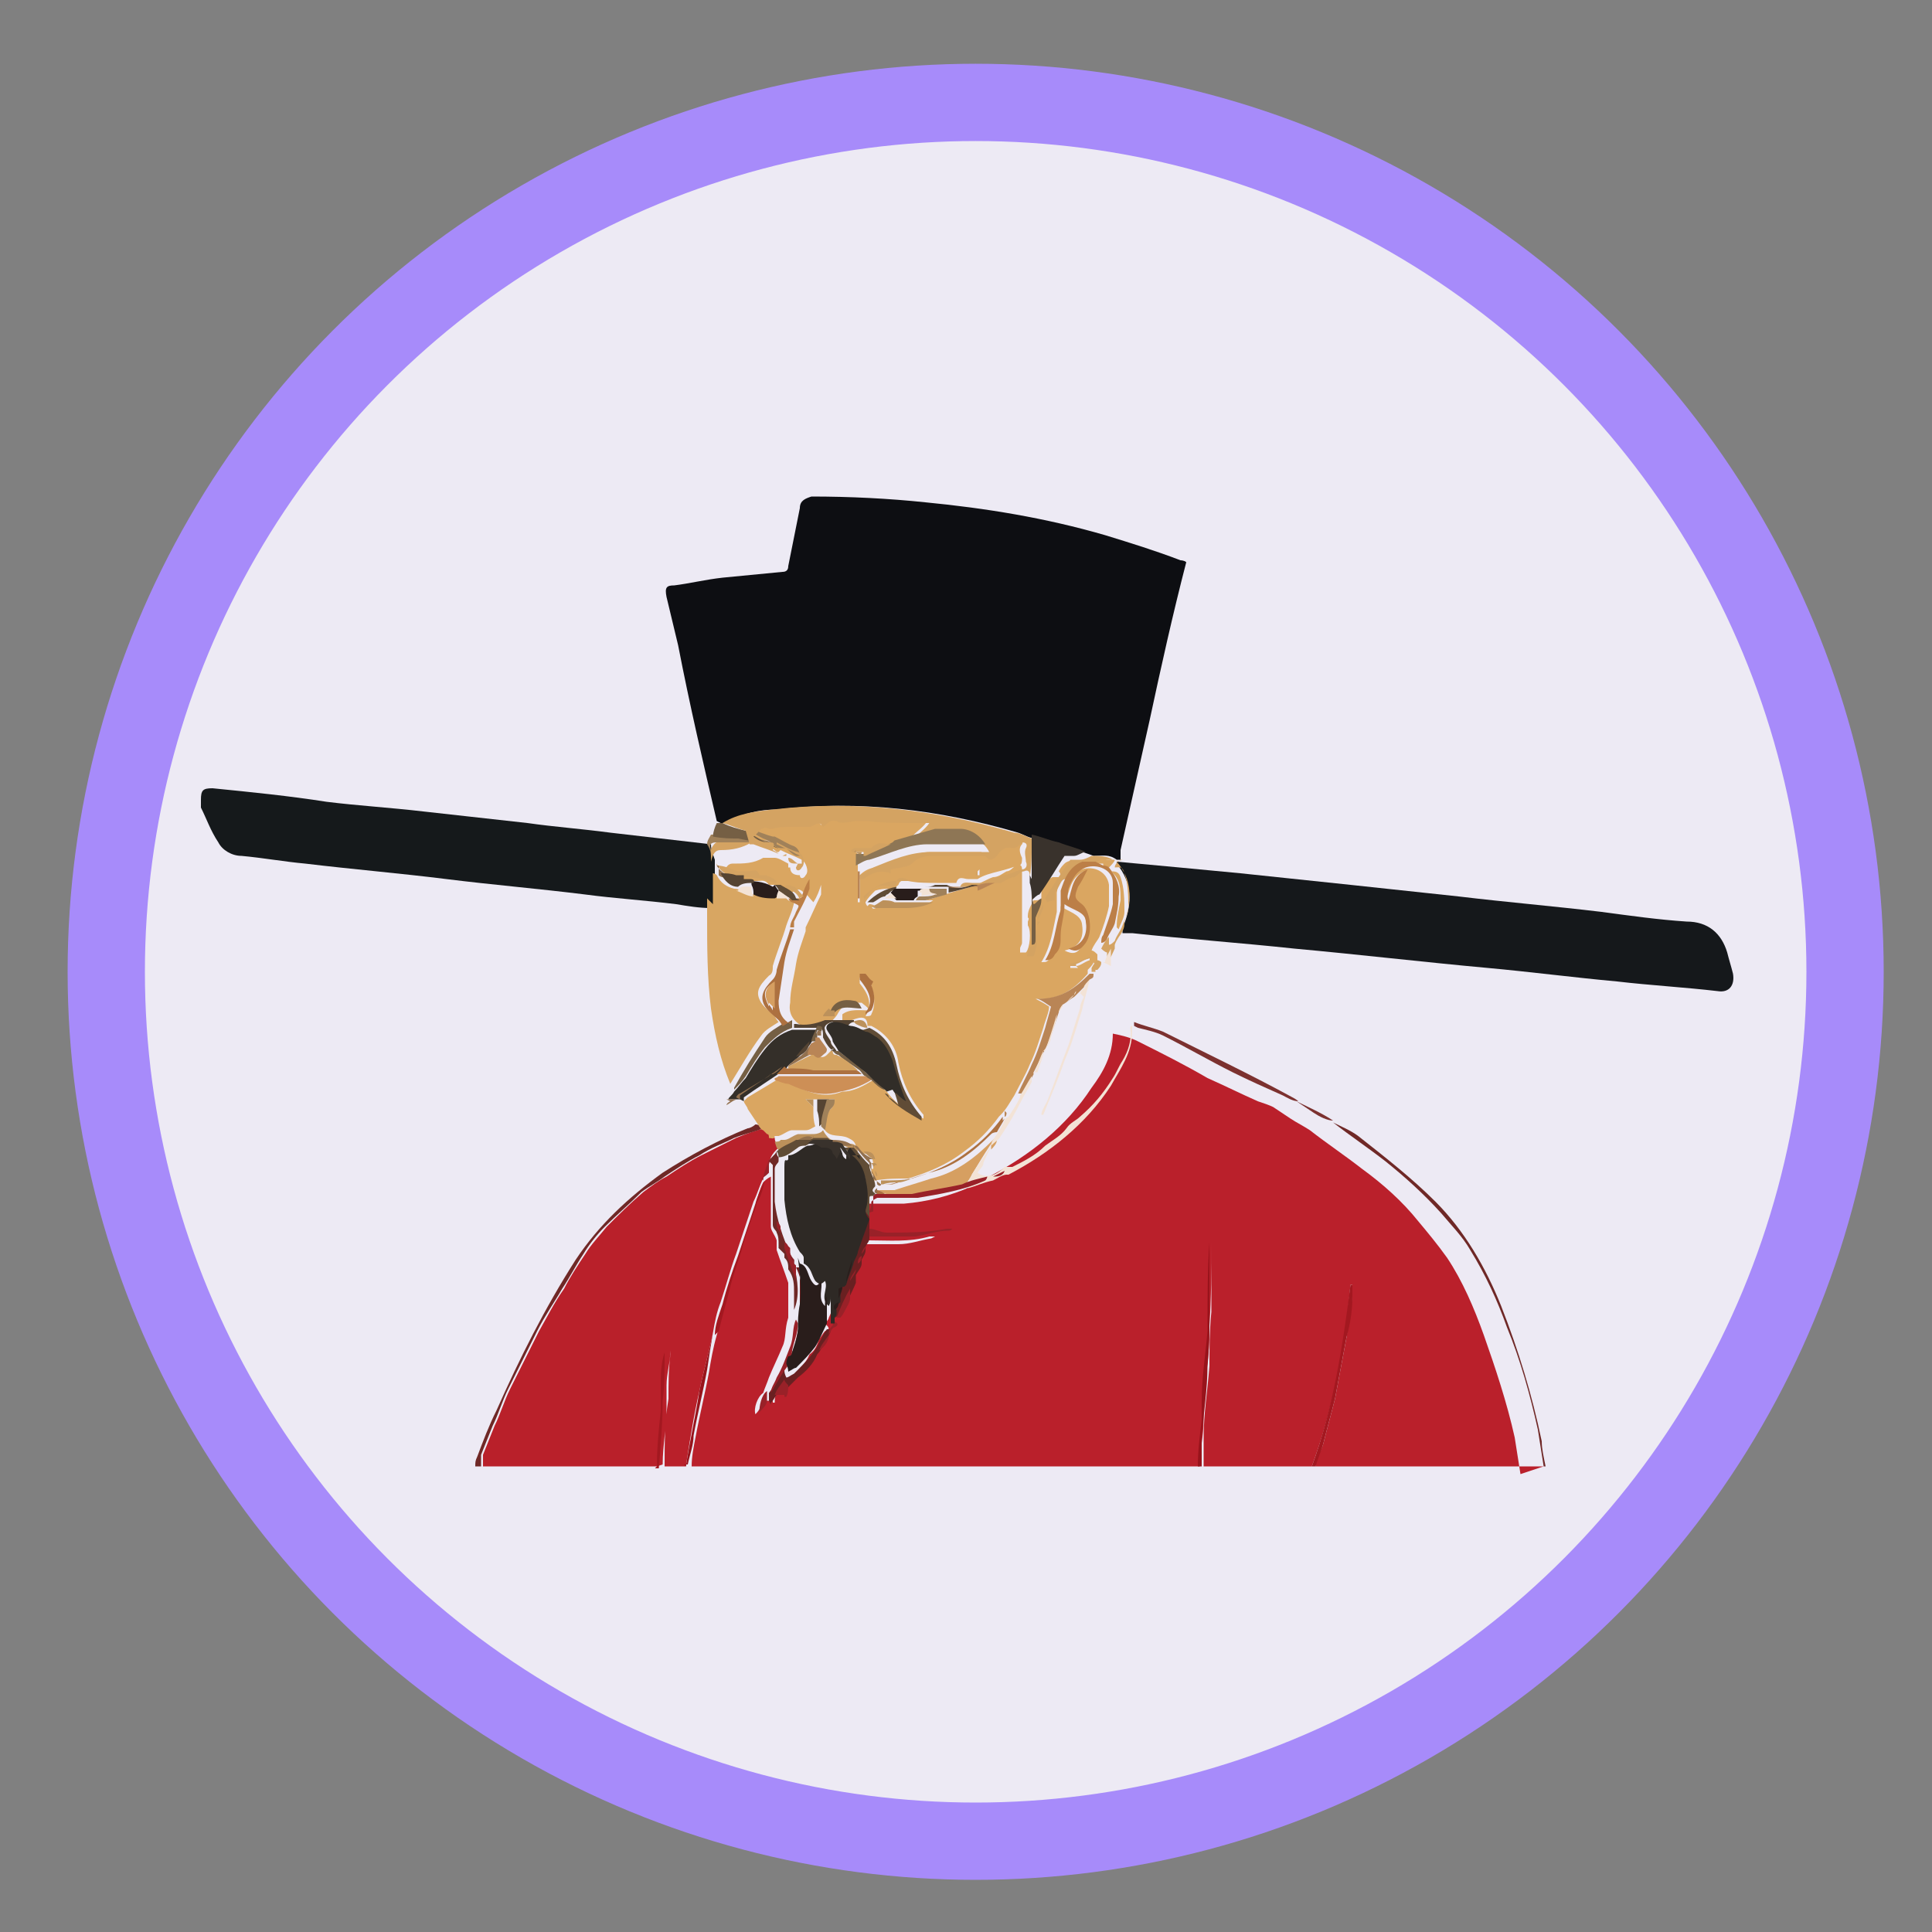 <?xml version="1.0" encoding="UTF-8"?>
<svg xmlns="http://www.w3.org/2000/svg" version="1.1" viewBox="0 0 100 100">
  <rect x="0" y="0" width="100" height="100" fill="#808080" stroke="none"/>
  <defs>
    <style>
      .cls-1 {
        fill: #312d28;
      }

      .cls-2 {
        fill: #bc7f47;
      }

      .cls-3 {
        fill: #39322c;
      }

      .cls-4 {
        fill: #d69f61;
      }

      .cls-5 {
        fill: #2e2925;
      }

      .cls-6 {
        fill: #604c36;
      }

      .cls-7 {
        fill: #15191b;
      }

      .cls-8, .cls-9 {
        fill: #fff;
      }

      .cls-10 {
        fill: #8e7655;
      }

      .cls-11 {
        fill: #342f29;
      }

      .cls-12 {
        fill: #edeaf4;
        stroke: #a78bfa;
        stroke-width: 4px;
      }

      .cls-13 {
        fill: #692021;
      }

      .cls-14 {
        fill: #543;
      }

      .cls-15 {
        fill: #cd8f56;
      }

      .cls-16 {
        fill: #6f2826;
      }

      .cls-17 {
        fill: #a31820;
      }

      .cls-9 {
        display: none;
      }

      .cls-18 {
        fill: #755f44;
      }

      .cls-19 {
        fill: #93714f;
      }

      .cls-20 {
        fill: #7c312f;
      }

      .cls-21 {
        fill: #bc915b;
      }

      .cls-22 {
        fill: #a0815a;
      }

      .cls-23 {
        fill: #f3e3d6;
      }

      .cls-24 {
        fill: #b9202a;
      }

      .cls-25 {
        fill: #992128;
      }

      .cls-26 {
        fill: #daa661;
      }

      .cls-27 {
        fill: #b98556;
      }

      .cls-28 {
        fill: #ad7140;
      }

      .cls-29 {
        fill: #d8a662;
      }

      .cls-30 {
        fill: #ba202b;
      }

      .cls-31 {
        fill: #291d1b;
      }

      .cls-32 {
        fill: #d4a362;
      }

      .cls-33 {
        fill: #98131b;
      }

      .cls-34 {
        fill: #0d0e12;
      }

      .cls-35 {
        fill: #15181b;
      }
    </style>
  </defs>
  <!-- Generator: Adobe Illustrator 28.7.9, SVG Export Plug-In . SVG Version: 1.2.0 Build 218)  -->
  <g>
    <g id="Layer_1">
      <circle class="cls-12" cx="50.5" cy="50.3" r="45"/>
      <g id="Layer_1-2" data-name="Layer_1">
        <g>
          <path class="cls-9" d="M24.6,75.9H5V25.3h90v50.6c-5,0-9.9,0-14.9,0,0-.4-.2-.9-.3-1.3-.5-2.4-1.2-4.7-2.1-7-.8-2-1.9-3.8-3.4-5.4-1.2-1.3-2.6-2.4-4-3.4-.4-.3-.9-.6-1.3-.9-.6-.3-1.3-.7-1.9-1h0c0,0-.2-.2-.3-.2-2.2-1.1-4.5-2.3-6.7-3.4-.5-.2-1-.4-1.5-.6-.1,0-.1,0-.1.1,0,.6,0,1.2-.4,1.7-.2.3-.3.6-.5.9-.4.8-1,1.4-1.7,2-.2.2-.6.4-.7.6-.3.4-.7.6-1.1.9-.5.4-1.1.8-1.7,1.1-.1,0-.2,0-.4,0-.5.5-1,.7-1.4.3,0-.2.2-.3.3-.5.2-.3.3-.6.4-.9,0,0,0,0,0,0,.2-.2.4-.3.5-.5.3-.5.6-1.1,1-1.7.2-.4.4-.7.6-1.1,0,0,0-.2,0-.3,0,0,0,0,0,0,0,0,.2,0,.2,0,.1-.4.4-.7.4-1.1h0c.1-.2.3-.5.4-.7.1-.4.2-.8.3-1.2,0,0,0,0,0,0,0-.1.2-.3.2-.4h0c.2-.2.4-.3.5-.5h0c0,0,.1-.1.2-.2h0c0,0,.2.1.2.2,0,.2,0,.4-.2.6-.2.6-.4,1.3-.6,1.9-.3,1-.7,1.9-1.1,2.9,0,.2-.2.5-.3.7,0,0,0,0,.1,0,.4-.9.8-1.8,1.1-2.8.3-.8.6-1.7.9-2.6.2-.5.3-1.1.4-1.6,0,0,.1-.1.2-.2,0,0,0-.1.1-.2,0-.1.1-.2.2-.3h0s0,0,.1,0c0,0,0,0,0,0h0c.2,0,.3.2.4.2,0-.3,0-.6,0-.9h0c0,0,0,0,0-.2.1-.2.3-.4.4-.7.2,0,.4,0,.5,0,2.8.3,5.6.5,8.4.8,3.3.3,6.7.7,10,1,2.2.2,4.5.5,6.7.7,1.7.2,3.5.4,5.2.5.7,0,1-.3.8-.9,0-.4-.2-.7-.3-1.1-.3-1-1-1.6-2.1-1.6-1.5,0-2.9-.3-4.4-.5-2.5-.3-4.9-.5-7.4-.8-1.9-.2-3.7-.4-5.6-.6-1.9-.2-3.8-.4-5.7-.6-2.1-.2-4.3-.4-6.4-.7,0-.2,0-.3,0-.5.5-2.2,1-4.5,1.5-6.7.6-2.7,1.3-5.4,1.9-8.2,0,0-.1,0-.3-.1-1.3-.4-2.6-.9-3.9-1.3-3-.8-6.2-1.3-9.3-1.7-2-.2-3.9-.4-5.9-.3q-.5,0-.6.6l-.6,3c0,.2,0,.3-.3.3-1.1,0-2.1.2-3.1.3-.8,0-1.6.2-2.5.4-.5,0-.5.2-.4.6.2.8.4,1.7.6,2.5.7,3,1.4,6,2,9.1,0,.2-.2.5-.3.7,0,.2-.1.3-.2.4-1.8-.2-3.5-.4-5.2-.5-1.4-.1-2.8-.3-4.3-.5-1.8-.2-3.6-.4-5.4-.6-1.6-.2-3.3-.4-5-.5-2-.2-4-.4-5.9-.7-.5,0-.6,0-.6.6,0,.1,0,.3,0,.4.3.6.6,1.2.9,1.8.3.4.7.7,1.2.7,1.1.1,2.2.2,3.3.4,2.4.3,4.8.5,7.3.8,2.4.3,4.8.5,7.2.8,1.6.2,3.2.3,4.7.5.6,0,1.2.1,1.8.2,0,0,0,0,0,0,0,.2,0,.4,0,.6,0,1.6,0,3.2.2,4.8.2,1.3.4,2.6,1,3.9,0,0,0,0,0,.1-.1.1-.2.3-.3.4,0,0-.1.1-.2.2,0,0,0,0,0,0,.2,0,.4-.2.7-.3h0s0,0,0,0c0,.2.2.3.2.4.2.3.4.6.6.9-.2,0-.3.2-.4.2-1.6.6-3,1.3-4.4,2.3-1.8,1.2-3.3,2.6-4.5,4.5-1.6,2.5-3,5.1-4.1,7.8-.3.8-.6,1.6-1,2.4,0,.2,0,.3-.2.5M53.7,58s0,0,0,0c0,0,0-.1,0-.2,0,0,0,0,0,0Z"/>
          <path class="cls-30" d="M79.9,75.9c-3.9,0-7.8,0-11.8,0,0-.4.3-.8.4-1.2.2-.8.4-1.5.6-2.3.2-1.1.4-2.1.6-3.2.1-.7.2-1.4.3-2.1,0-.2,0-.4,0-.6h-.1c-.3,3.2-.9,6.4-2,9.4-1.9,0-3.7,0-5.6,0,0-.5,0-1,0-1.5,0-1.2.2-2.4.3-3.7,0-.9,0-1.8.1-2.8,0-1.2,0-2.4,0-3.5,0,0,0-.1,0-.2,0,0,0,0,0,.1,0,1.4,0,2.9-.1,4.3v.3c0,1.2-.2,2.4-.3,3.6,0,.3,0,.7,0,1,0,.8-.2,1.6-.2,2.4-8.8,0-17.5,0-26.3,0,0-.5.1-1,.2-1.5.2-1.1.5-2.3.7-3.4.1-.6.2-1.2.4-1.9,0,0,0,0,0,0,.2-.8.4-1.5.6-2.3.2-.8.5-1.5.7-2.3.2-.7.5-1.4.7-2.1.1-.4.2-.8.4-1.2.1-.1.2-.2.4-.3h0v.2s0,0,0,0v.5c0,.1,0,.2,0,.3,0,.2,0,.3,0,.4s0,.3,0,.5c0,.1,0,.2,0,.4,0,.1,0,.2,0,.3,0,.2.2.4.3.7,0,0,0,.2,0,.2,0,0,0,.2,0,.3.2.6.4,1.1.6,1.7h0c0,.2,0,.2,0,.4,0,.5,0,.9,0,1.4h0c-.2.6-.1,1.1-.3,1.5-.2.5-.5,1.1-.7,1.6-.1.3-.2.5-.3.8h0c-.3.2-.5.8-.4,1.1.2-.2.3-.4.4-.6,0,0,0,0,0,0,0,0,0,0,0-.1,0,0,0,0,.1,0,.1,0,.2,0,.4,0,0,0,0,0,0,.1,0,0,0,0,.1,0,0-.2,0-.4.2-.7.2-.2.4-.4.6-.6.4-.3.8-.7,1-1.2.3-.2.4-.5.5-.8h0c.1-.1.2-.3.3-.4.3-.1.2-.2,0-.4,0,0,0,0,0,0,0,0,.2-.2.2-.3.1-.2.2-.5.3-.7,0-.2,0-.4.1-.6,0-.1,0-.2,0-.4,0-.2.2-.4.3-.6h0s0,0,0,0c0,0,0-.1,0-.2,0-.2.1-.3.2-.5,0,0,0,0,0,0,0-.2.2-.3.2-.5,0,0,0-.2,0-.2,0,0,0,0,0-.1h0c.1,0,.2,0,.3,0,.7,0,1.5,0,2.2,0,.6,0,1.1-.2,1.7-.3,0,0,0,0,.2-.1-.2,0-.3,0-.3,0-1,.3-2.1.2-3.1.2-.3,0-.6-.2-.8-.3,0,0,0-.2,0-.2,0-.2,0-.3,0-.5,0,0,0,0,0-.1,0-.2,0-.4.2-.6,0,0,.2-.2.3-.2.7,0,1.4,0,2.1,0,1.2-.1,2.4-.4,3.5-.9,0,0,0,0,.1-.2h0c.3,0,.5,0,.7-.3h0c0,0,0,0,.1,0,2.1-1.1,4-2.6,5.3-4.6.6-.8,1.1-1.7,1.1-2.8.5.1.9.2,1.3.4,1.2.6,2.4,1.2,3.6,1.9.9.4,1.7.8,2.6,1.2.3.1.6.2.8.3h0c.3.2.6.4.9.6.3.2.7.4,1,.6.9.7,1.8,1.3,2.7,2,1.1.8,2.1,1.7,2.9,2.7.5.6,1,1.2,1.5,1.9.8,1.2,1.4,2.6,1.9,4,.6,1.7,1.2,3.5,1.6,5.3.1.6.2,1.3.3,1.9M39.2,73.2s0,0,0,.1h0s0,0,0-.1h0Z"/>
          <path class="cls-24" d="M34,75.9c-3,0-6,0-9,0,0-.2,0-.4,0-.6.2-.5.4-1,.6-1.5.3-.6.5-1.3.8-1.9.5-1,1-2,1.5-3,.4-.7.8-1.5,1.3-2.2.3-.6.7-1.2,1.1-1.8.3-.5.7-.9,1.1-1.4.6-.6,1.2-1.2,1.9-1.8.4-.3.8-.6,1.2-.8.6-.4,1.2-.8,1.8-1.1.6-.3,1.2-.6,1.8-.9.5-.2,1-.4,1.5-.5h0s0,0,0,0c.1.1.3.3.4.4,0,0,0,0,.1.1h0c0,.2.1.3.2.4,0,0,0,0,0,.1-.2.2-.3.3-.4.5-.1.4-.2.7-.4,1.1-.2.4-.3.8-.5,1.2-.3.9-.6,1.8-.9,2.7-.3.8-.5,1.6-.8,2.5-.2.5-.3,1-.4,1.6-.2,1-.5,2-.7,3-.3,1.3-.5,2.6-.7,3.9-.4,0-.7,0-1.1,0,0-1.2,0-2.3.2-3.5,0-.8,0-1.5.1-2.3,0,0,0,0,0-.2,0,.6-.2,1.2-.2,1.8,0,.4,0,.8,0,1.2,0,1-.2,1.9-.2,2.9M34.6,68.8v-.5h0v1.5h0v-.9h0Z"/>
          <path class="cls-16" d="M39.5,58.4c-.5.2-1,.3-1.5.5-.6.3-1.2.5-1.8.9-.6.3-1.2.7-1.8,1.1-.4.3-.8.5-1.2.8-.6.6-1.3,1.2-1.9,1.8-.4.4-.8.9-1.1,1.4-.4.6-.7,1.2-1.1,1.8-.4.7-.9,1.4-1.3,2.2-.5,1-1,2-1.5,3-.3.6-.5,1.3-.8,1.9-.2.5-.4,1-.6,1.5,0,.2,0,.4,0,.6,0,0-.2,0-.3,0,0-.2,0-.3.1-.5.3-.8.6-1.6,1-2.4,1.2-2.7,2.5-5.3,4.1-7.8,1.2-1.8,2.7-3.2,4.5-4.5,1.4-.9,2.9-1.7,4.4-2.3.1,0,.3-.1.4-.2,0,0,.2,0,.2.1h0Z"/>
          <path class="cls-16" d="M79.9,75.9c-.1-.6-.2-1.3-.3-1.9-.4-1.8-.9-3.6-1.6-5.3-.5-1.4-1.1-2.7-1.9-4-.4-.7-1-1.3-1.5-1.9-.9-1-1.9-1.9-2.9-2.7-.9-.7-1.8-1.3-2.7-2h0c.4.2.9.4,1.3.7,1.4,1.1,2.8,2.2,4,3.4,1.5,1.5,2.6,3.4,3.4,5.4.9,2.3,1.6,4.6,2.1,7,0,.4.1.8.2,1.3,0,0,0,0-.2,0h0Z"/>
          <path class="cls-33" d="M62,75.9c0-.8.1-1.6.2-2.4,0-.3,0-.7,0-1,0-1.2.2-2.4.3-3.6v-.3c0-1.4,0-2.9.1-4.3,0,0,0,0,0-.1,0,0,0,.1,0,.2,0,1.2,0,2.4,0,3.5,0,.9,0,1.8-.1,2.8,0,1.2-.2,2.4-.3,3.7,0,.5,0,1,0,1.5,0,0-.1,0-.2,0h0Z"/>
          <path class="cls-17" d="M67.9,75.9c1.1-3,1.6-6.2,2-9.4h.1c0,.2,0,.4,0,.6,0,.7-.1,1.4-.3,2.1-.2,1.1-.4,2.1-.6,3.2-.2.8-.4,1.5-.6,2.3-.1.4-.3.8-.4,1.2,0,0,0,0-.2,0h0s0,0,0,0Z"/>
          <path class="cls-33" d="M35.5,75.9c.2-1.3.5-2.6.7-3.9.2-1,.5-2,.7-3h0c-.1.6-.2,1.2-.3,1.9-.2,1.1-.5,2.3-.7,3.4,0,.5-.2,1-.3,1.5,0,0,0,0-.2,0h0Z"/>
          <path class="cls-17" d="M34,75.9c0-1,.1-1.9.2-2.9,0-.4,0-.8,0-1.2,0-.6,0-1.2.2-1.8,0,0,0,.1,0,.2,0,.8,0,1.5-.1,2.3,0,1.1-.1,2.3-.2,3.5,0,0-.1,0-.2,0h0Z"/>
          <path class="cls-34" d="M37.1,42.5c-.7-3-1.4-6-2-9.1-.2-.8-.4-1.7-.6-2.5-.1-.5,0-.6.4-.6.8-.1,1.6-.3,2.5-.4,1-.1,2.1-.2,3.1-.3.2,0,.3-.1.3-.3l.6-3c0-.4.3-.5.6-.6,2,0,4,.1,5.9.3,3.1.3,6.2.8,9.3,1.7,1.3.4,2.6.8,3.9,1.3,0,0,.2,0,.3.1-.7,2.7-1.3,5.4-1.9,8.2-.5,2.2-1,4.5-1.5,6.7,0,.1,0,.3,0,.5,0,0,0,0,0,0,0,0,0,0-.1,0,0,0,0,0-.1,0-.4-.3-.7-.2-1.2-.2-.5-.2-1-.3-1.5-.5-.5-.1-.9-.3-1.4-.4h-.1c-.3,0-.6-.2-.9-.3-4.1-1.2-8.2-1.7-12.5-1.2-.9,0-1.8.2-2.6.7h-.3,0Z"/>
          <path class="cls-26" d="M39.5,58.5c0,0-.1,0-.2-.2-.2-.3-.4-.6-.6-.9,0-.1-.2-.3-.2-.4,0,0,.1-.1.2-.2.5-.3,1-.6,1.5-.9.2,0,.5,0,.7.2.9.4,1.7.8,2.7.4h0c.6,0,1.1-.3,1.6-.6.3.2.5.4.7.6,0,0,0,0,0,0,.5.7,1.1,1,1.9,1.4,0,0,0-.1,0-.2-.7-.8-1.1-1.7-1.3-2.7-.1-.8-.6-1.5-1.4-1.9,0,0-.1,0-.2,0h0c0-.5-.3-.5-.8-.3,0,0,0,0,0,0,0,0-.1,0-.2,0s0,0,0,0c0,0-.2,0-.3,0s0,0,0,0c0-.1,0-.2,0-.3.4-.3.9-.2,1.4-.2-.1-.2-.3-.3-.4-.4-.5,0-.9,0-1.2.5-.1.2-.2.3-.4.5-.5.3-.9.4-1.5.2h0s0,0,0,0c0,0,0,0,0,0,0,0,0,0,0,0-.5-.3-.7-.7-.6-1.2,0-.7.2-1.3.3-2,.1-.6.3-1.1.5-1.7,0,0,0-.2,0-.2.3-.6.5-1.1.8-1.7,0-.1,0-.3,0-.5h0c-.1.3-.2.6-.4.9-.2-.2-.3-.4-.5-.5-.1-.1-.3-.3-.6,0,0,0,0,0-.1,0,0,0,0,0-.2,0,0,0,0,0,0,0,0-.2-.5-.4-.6-.4-.1,0-.3,0-.3,0-.2-.3-.4-.2-.6-.2-.1,0-.3,0-.5,0-.4,0-.8-.2-1.2-.3,0,0,0,0,0,0,0-.4.2-.6.4-.6.6,0,1.1,0,1.6-.3,0,0,.1,0,.2,0,0,0,.1,0,.2,0s0,0,0,0c0,0,.1,0,.2,0,.2,0,.5.2.7.3,0,0,0,.1,0,.2h.1c0-.1,0-.1,0,0,0,.3.2.4.5.4h0c0,.2.2.2.3,0,.2-.2,0-.7-.2-.8-.4-.2-.7-.3-1.1-.5,0,0,0,0-.1.1,0,0,0,0-.1,0,0,0-.2-.2-.3-.2,0-.4,0-.4-.3-.4-.2,0-.5,0-.7-.2h0c.3-.2.4-.6.8-.5,0,0,.1,0,.2,0,.3,0,.6-.2.8-.1.4.1.7,0,1.1,0s.5-.3.7,0c.2-.1.3-.4.7-.3.3.1.7,0,1.1,0,0,0,.2,0,.3,0,0,0,.1,0,.2,0,.8,0,1.5,0,2.3.1h.9c-.2.3-.5.5-.7.7-.2.2-.4.4-.7.4s-.1,0-.2.2h-.1c-.4,0-.8-.1-1,.2,0,0-.2,0-.2,0-.2,0-.5,0-.7,0-.2,0-.1.1,0,.2h0c0,.4,0,.5,0,.8,0,0,0,.2,0,.3v1.4h.1c0-.5,0-1,0-1.4.4-.4.9-.5,1.4-.3,0-.1,0-.2,0-.2.4,0,.8,0,1.1-.3.4-.3.7-.4,1.2-.4s.8,0,1.2,0h1.4s0,0,0,0c.2.3.4.2.6,0,.2-.2.4-.5.8-.4.1,0,.3-.1.5-.2h0c.2,0,.3,0,.2.2-.2.2-.1.5,0,.7,0,.2,0,.4-.2.4-.3.1-.6.2-1,.3-.4.1-.8.2-1.1.4-.2,0-.3,0-.5,0-.2,0-.5-.2-.6.2,0,0-.2,0-.2,0-.3,0-.6,0-.8,0-.5,0-1,0-1.5-.1-.2,0-.4-.1-.5.2,0,0-.2.2-.3.2-.3,0-.6,0-.9.1-.2.2-.4.4-.5.6,0,0,0,.1.1.2,0,0,.2,0,.2,0,.1.3.3,0,.4,0,.1,0,.2,0,.3,0,.2,0,.3,0,.5,0,.2,0,.5,0,.7,0,0,0,0,0,0,0,0,0,0,0,0,0,.5,0,.9,0,1.3-.3-.1,0-.2,0-.4,0,0,0-.2,0-.2,0,.4,0,.8-.2,1.2-.3.6-.2,1.1-.3,1.6-.5.3-.1.6-.3.9-.4.3,0,.5-.2.7-.3.2,0,.3-.2.5-.3.2-.1.3,0,.3.2,0,.2,0,.4,0,.6,0,.3,0,.6,0,.9,0,0,0,0,0,0v2.3c0,.1-.1.2-.1.3,0,0,0,.2,0,.2,0,0,.2,0,.3,0,.2-.2.3-1.1.1-1.4,0,0,0-.1,0-.2,0,0,.1-.2,0-.2,0,0,0,0,0-.1,0-.3.2-.6.3-.8h0c.2,0,.3,0,.4-.1,0-.2,0-.3,0-.4,0-.2.2-.4.3-.5,0,0,.2-.2.3-.2.1,0,.3,0,.4,0,0-.1,0-.2-.1-.3.1-.2.2-.3.3-.4.2-.2.6-.2.7,0-.7.3-1,.8-1.1,1.5,0,.3,0,.7,0,1-.2.9-.3,1.8-.8,2.6.3,0,.3,0,.5-.3.2-.3.3-.6.3-1,0-.5.2-1.1.2-1.6.4.3,1,.4,1.1.9.1.6,0,1.2-.9,1.4.4.2.7.2.9-.3.4-.6.3-1.5-.2-2-.4-.4-.4-.5-.2-.9.1-.3.3-.6.5-.9-.8.4-.7,1.1-1,1.6,0,0,0,0,0,0-.2-.2-.1-.4,0-.6.1-.5.4-.9.9-1.1.6-.2,1.3.1,1.4.8,0,.4,0,.7,0,1.1-.1.5-.3,1.1-.5,1.6-.1.2-.3.4-.4.7.1,0,.2.1.3.2,0,.2,0,.4,0,.5h0c0,0-.2,0-.2-.1,0,.1-.2.3-.3.4v.2c-.7.8-1.5,1.4-2.7,1.3.2.1.4.2.7.4,0,.3-.2.7-.3,1.1-.2.6-.4,1.3-.7,1.9-.2.5-.5,1-.8,1.6-.2.3-.4.7-.7,1,0,0,0,0-.1.1-.5.7-1.1,1.3-1.8,1.8-.9.7-1.9,1.1-2.9,1.4-.6,0-1.1,0-1.7.1,0,0,0,0-.1,0,0-.1,0-.3-.1-.4,0,0,0-.1,0-.2,0,0,0,0,.1,0,0,0,0,0,0-.2h0c0-.5-.3-.6-.6-.6,0,0-.2-.2-.3-.3,0-.3-.2-.4-.4-.5-.4-.2-.9,0-1.2-.4,0-.4,0-.8.3-1.1.2-.2.1-.3.2-.5h-.4c-.2,0-.4,0-.7,0h-.4s0,0,0,0c.1.1.3.3.4.4h0c0,.1,0,.2,0,.2,0,.3,0,.5.1.8h0c-.2.1-.3.2-.5.2-.2,0-.4,0-.7,0-.2,0-.4.2-.7.3,0,0-.2,0-.2,0,0,.2-.2.1-.3.1h0c0-.1,0-.2-.1-.2-.1-.1-.3-.3-.4-.4,0,0,0,0,0,0h0M45.1,51c-.1-.1-.2-.3-.3-.4,0,0-.2,0-.3,0,0,0,0,.2,0,.3.4.5.7,1,.3,1.7h0c.1,0,.3,0,.3-.1.2-.4.2-.9,0-1.4M55.7,50c.2,0,.4-.2.7-.3,0,0,0,0,0-.1-.3.1-.7.2-1,.4,0,0,0,0,0,.1,0,0,.2,0,.4,0M50.6,45.1c0,0,0,.2,0,.2h.1c0,0,0-.2,0-.3M44.3,46.7h0Z"/>
          <path class="cls-35" d="M57.8,44.6s0,0,0,0c2.2.2,4.3.4,6.4.6,1.9.2,3.8.4,5.7.6,1.9.2,3.7.4,5.6.6,2.5.3,4.9.5,7.4.8,1.5.2,2.9.4,4.4.5,1.1,0,1.8.6,2.1,1.6.1.4.2.7.3,1.1.1.6-.2,1-.8.9-1.7-.2-3.5-.3-5.2-.5-2.2-.2-4.5-.5-6.7-.7-3.3-.3-6.7-.7-10-1-2.8-.3-5.6-.5-8.4-.8-.2,0-.3,0-.5,0,0-.2,0-.4.1-.5.4-1.1.4-2.1-.4-3.1h0Z"/>
          <path class="cls-7" d="M36.8,47c-.6,0-1.2-.1-1.8-.2-1.6-.2-3.2-.3-4.7-.5-2.4-.3-4.8-.5-7.2-.8-2.4-.3-4.8-.5-7.3-.8-1.1-.1-2.2-.3-3.3-.4-.5,0-1-.3-1.2-.7-.4-.6-.6-1.2-.9-1.8,0,0,0-.2,0-.4,0-.5.1-.6.6-.6,2,.2,4,.4,5.9.7,1.6.2,3.3.3,5,.5,1.8.2,3.6.4,5.4.6,1.4.2,2.8.3,4.3.5,1.7.2,3.5.4,5.2.6,0,.3.1.5.2.8h0c0,0,0,.1,0,.2,0,.2,0,.4,0,.5v.6c0,.3,0,.6,0,.9,0,0,0,.2,0,.2h0c0,0,0,0,0,0Z"/>
          <path class="cls-29" d="M36.9,46.8c0-.3,0-.6,0-.9,0-.2,0-.4,0-.7,0,0,.1,0,.2.1h0c.2.4.5.6.9.7.3,0,.6.2.9.3.4,0,.7,0,1.1.1.2,0,.4,0,.6,0,0,0,.1.1.2.2.4.1.3.1.2.5-.1.3-.2.5-.3.8-.2.7-.5,1.4-.7,2.1,0,.2,0,.4-.2.5-.6.6-.7.9-.4,1.4.2.3.5.5.7.7,0,0,.1.2.2.3-.3.2-.7.4-.9.7-.6.8-1.1,1.7-1.6,2.5-.5-1.2-.8-2.5-1-3.9-.2-1.6-.2-3.2-.2-4.8,0-.2,0-.4,0-.6v-.3h0Z"/>
          <path class="cls-11" d="M38.3,56.9h0c0,0-.2,0-.3,0s-.2,0-.3,0c0-.1.2-.2.3-.4.2-.2.4-.5.6-.7.3-.5.6-1,1-1.5s.8-.8,1.4-1c.5,0,.9,0,1.3,0-.1.3-.2.5-.4.8h0c-.3.3-.5.6-.8.8-.1.1-.3.2-.4.4,0,0,0,0,0,0,0,0,0,0,0,0-.7.5-1.5,1-2.2,1.5,0,0,0,0,0,.2h0Z"/>
          <path class="cls-4" d="M51.3,59.2h0c-.4.6-.7,1.1-1,1.6,0,.1-.2.3-.3.5-.9.2-1.7.3-2.6.5h0c-.5,0-1,0-1.5,0-.2,0-.3-.2-.5-.2,0,0,0,0,0,0,0,0,0,0,0,0h.3c.2,0,.4,0,.6,0,.6-.2,1.3-.4,1.9-.6,1.3-.3,2.3-1.1,3.2-2s.2,0,.2,0c0,.2-.2.4-.3.5h0Z"/>
          <path class="cls-23" d="M50.1,61.3c0-.2.1-.3.2-.5.3-.5.7-1,1-1.5-.1.3-.3.6-.4.9,0,.2-.2.3-.3.5.4.3.9.2,1.4-.3.1,0,.2,0,.4,0,.6-.3,1.2-.6,1.7-1.1.4-.3.8-.5,1.1-.9.2-.3.5-.4.7-.6.7-.6,1.2-1.2,1.7-2,.2-.3.3-.6.5-.9.3-.5.5-1.1.4-1.7,0,0,0-.1.1-.1,0,.1,0,.2,0,.3,0,1.1-.6,1.9-1.1,2.8-1.3,2-3.2,3.5-5.3,4.6,0,0,0,0-.1,0h0c-.2,0-.5.2-.7.3h0c-.5.1-.9.3-1.3.4h0Z"/>
          <path class="cls-27" d="M52.7,56.6c.2-.5.5-1,.7-1.5.3-.6.5-1.3.7-1.9.1-.4.2-.7.3-1.1-.2-.1-.4-.3-.7-.4,1.2,0,1.9-.5,2.7-1.3,0,0,.1,0,.2,0h0c0,.2,0,.2-.2.3-.1.2-.2.3-.3.4,0,0,0,0,0,0,0,0-.2.2-.3.3h0c0,0-.1.1-.2.2h0c-.2.1-.4.3-.6.4h0c0,.1-.2.3-.2.4,0,0,0,0,0,0-.2.6-.4,1.3-.7,1.9h0c-.2.4-.4.8-.6,1.2,0,0,0,0,0,.1-.2.4-.4.7-.6,1,0,0,0,0,0,0h0Z"/>
          <path class="cls-22" d="M36.8,44.5c0-.3,0-.5-.2-.8,0-.2.1-.3.2-.5.5,0,.9,0,1.3,0,.5,0,1,.2,1.5.3.2,0,.4.2.6.2,0,0,0,0,0,0-.2,0-.4-.2-.7-.3-.4-.2-.7-.4-1-.6,0,0,.1,0,.2,0,.4.2.9.4,1.3.5,0,0,0,0,.1,0,.4.2.7.4,1,.5.2.1.3.3.3.5,0,0-.1,0-.2,0h0c-.2-.1-.3-.2-.5-.4h-.1c0,0-.1,0-.2,0-.2,0-.4-.2-.7-.3,0,0-.2,0-.2,0,0,0,0,0-.1,0,0,0-.1,0-.2,0s0,0-.2,0c0,0-.1,0-.2,0-.6,0-1.2,0-1.7,0s-.3.3-.3.4,0,.4,0,.5M40.5,44h0s0,0,0,0Z"/>
          <path class="cls-20" d="M58.7,53.1c0,0,0-.1,0-.2.5.2,1,.3,1.5.5,2.2,1.1,4.5,2.2,6.7,3.4,0,0,.2.1.3.2-.3,0-.6-.2-.8-.3-.9-.4-1.8-.8-2.6-1.2-1.2-.6-2.4-1.3-3.6-1.9-.4-.2-.9-.3-1.3-.4h0Z"/>
          <path class="cls-32" d="M57.8,44.6c.8.9.8,2,.4,3.1,0,.2,0,.3-.1.5-.1.2-.3.4-.4.7,0,0,0,.1,0,.2h0c-.1.2-.2.5-.4.7h0s0,0,0,0c0,0,0,0,0,0,0-.2,0-.3,0-.5,0,0-.1,0-.3-.2.1-.2.2-.4.4-.6,0,.2,0,.3,0,.4.1,0,.2-.1.3-.2.1-.3.3-.5.4-.8.1-.3.3-.6.3-.9,0-.6,0-1.2-.2-1.8-.1-.4-.3-.3-.5-.3,0,0,0,0,0,0,0-.2.2-.3.3-.4,0,0,0,0,.1,0h0Z"/>
          <path class="cls-23" d="M56.1,51.1c0-.1.2-.3.3-.4-.1.5-.3,1.1-.4,1.6-.3.9-.5,1.7-.9,2.6-.3.9-.7,1.8-1.1,2.8,0,0,0,0-.1,0,0-.2.2-.5.3-.7.4-1,.7-1.9,1.1-2.9.2-.6.4-1.3.6-1.9,0-.2.1-.4.2-.6,0,0,0,0-.2-.2,0,0,.1-.2.3-.3h0s0,0,0,0h0Z"/>
          <path class="cls-18" d="M38.6,43c.3.2.7.4,1,.6.2,0,.4.2.7.3,0,0,0,0,0,0-.2,0-.4-.2-.6-.2-.5-.1-1-.2-1.5-.3-.4,0-.8,0-1.3-.1,0-.2.1-.5.2-.7h.3c.4.2.8.3,1.2.4h0Z"/>
          <path class="cls-18" d="M41,53.2c-.6.2-1,.6-1.4,1-.4.5-.7,1-1,1.5-.2.3-.4.5-.6.7,0,0,0,0,0-.1.5-.9,1-1.7,1.6-2.6.2-.3.6-.5.9-.7.2,0,.3-.1.5-.2,0,0,0,0,0,0v.3h0Z"/>
          <path class="cls-23" d="M52.8,56.7c.2-.3.4-.7.6-1,0,0,0,.2,0,.3-.2.4-.4.7-.6,1.1-.3.6-.6,1.1-1,1.7-.1.2-.3.3-.5.5,0-.2.1-.3.3-.6.2-.3.3-.5.4-.7,0,0,0-.1.2-.2.2-.3.4-.6.6-1h0Z"/>
          <path class="cls-19" d="M38.3,56.9c0,0,0-.1,0-.2.7-.5,1.5-1,2.2-1.5,0,0,0,0,0,0,0,0,0,0,0,0-.2.2-.3.3-.5.4,0,0-.2,0-.2.1-.5.3-1,.6-1.5.9,0,0-.1,0-.2.2,0,0,0,0,0,0h0Z"/>
          <path class="cls-20" d="M69,58h0c-.3,0-.7-.2-1-.4-.3-.2-.6-.4-.9-.6.6.3,1.3.6,1.9,1Z"/>
          <path class="cls-23" d="M54.1,54.4c.2-.6.4-1.2.6-1.9,0,.4-.2.8-.3,1.2,0,.2-.2.5-.4.7h0Z"/>
          <path class="cls-23" d="M53.5,55.6c.2-.4.3-.8.5-1.2,0,.4-.2.7-.3,1.1,0,0,0,0-.2,0Z"/>
          <path class="cls-32" d="M56.7,50.3c0,0,0,0-.2,0,0,0,0-.2,0-.2.1-.2.2-.3.3-.4,0,0,.1,0,.2.1,0,.1,0,.2-.2.4,0,0,0,0-.1,0h0Z"/>
          <path class="cls-23" d="M57.2,49.8c0-.2.2-.5.3-.7,0,.3,0,.6,0,.9,0,0-.2-.1-.4-.2Z"/>
          <path class="cls-19" d="M37.6,56.9c.1,0,.2,0,.3,0s.2,0,.3,0c-.2,0-.4.2-.6.3,0,0,0,0,0,0,0,0,0-.1.2-.2h0Z"/>
          <path class="cls-23" d="M55.1,52c.2-.2.3-.3.5-.5-.2.1-.3.3-.5.5Z"/>
          <path class="cls-23" d="M54.8,52.4c0-.1.1-.3.2-.4,0,.1-.1.3-.2.4Z"/>
          <path class="cls-19" d="M36.9,46.8c0,0,0,.1,0,.2h0c0,0,0-.2,0-.2h0Z"/>
          <path class="cls-23" d="M53.7,58s0,0,0,0c0,0,0,.1,0,.2h0c0-.1,0-.1,0-.1h0Z"/>
          <path class="cls-23" d="M55.6,51.5c0,0,0-.1.1-.2,0,0,0,.1-.1.2Z"/>
          <path class="cls-23" d="M56.7,50.4s0,0,0,0c0,0,0,.1,0,.2h0Z"/>
          <path class="cls-23" d="M57.6,49.1s0,0,0-.1c0,0,0,0,0,.1Z"/>
          <path class="cls-23" d="M57.1,49.8s0,0,0,0c0,0,0,0,0,0Z"/>
          <path class="cls-16" d="M39.8,60.1c.1-.2.3-.3.4-.5,0,.1,0,.2.1.3h0v.2c0,.1-.2.2-.2.4,0,.6,0,1.1,0,1.7.1.9.4,1.8.8,2.7,0,0,.1.2.2.3,0,0,0,.2,0,.3.2.8.3,1.6,0,2.3,0-.3,0-.6,0-.9,0-.4,0-.8-.3-1.2h0c0,0,0,0,0-.1h0c0-.3-.1-.4-.2-.5v-.2c0,0,0,0-.1-.1,0,0-.1-.1-.2-.2,0,0,0-.1,0-.2,0-.2,0-.4-.1-.6,0-.1-.2-.2-.2-.4,0,0,0-.2,0-.4,0-.2,0-.3,0-.5,0-.1,0-.3,0-.4s0-.2,0-.3v-.5c0,0,0,0,0,0v-.2h0c0-.3,0-.5,0-.8h0Z"/>
          <path class="cls-13" d="M39.8,72.5s0,0,0,0c0-.1,0-.3,0-.4h0s0,0,0,0c.3-.4.5-.8.8-1.2,0,.1,0,.2.1.4.1,0,.2-.1.4-.2,0,0,0,0,0,0,.3-.3.7-.7,1-1.1.3-.4.4-.8.7-1.2h.2c0,.2-.1.3-.2.5h0c-.2.3-.3.6-.5.8-.2.5-.6.9-1,1.2-.2.2-.4.4-.6.6,0,0-.1-.1-.2-.2-.2.3-.3.5-.5.8,0,0,0,0-.1.1,0,0,0,0,0,.1h0Z"/>
          <path class="cls-17" d="M37,69.1h0c0-.5.2-1,.4-1.6.2-.8.5-1.7.8-2.5.3-.9.6-1.8.9-2.7.1-.4.3-.8.5-1.2h0c-.1.4-.2.8-.4,1.1-.2.7-.5,1.4-.7,2.1-.2.8-.5,1.5-.7,2.3-.2.8-.4,1.5-.6,2.3h0s0,0,0,0Z"/>
          <path class="cls-13" d="M43.2,68.2s0,0,0,0c0,0-.1,0-.2,0v-.2c0,0,0-.1.1-.2,0,0,0-.1,0-.2,0-.2.1-.3.2-.4h0c0-.2.2-.4.2-.6h0c0,0,0-.1,0-.2,0,0,0,0,.1-.1.1-.4.2-.8.4-1.2,0-.2.1-.3.2-.4.2-.5.4-1.1.6-1.7,0-.2,0-.3,0-.5v-.6c0-.2,0-.3.2-.1v.9c0,.2,0,.4,0,.5,0,0,0,.1,0,.2,0,.2,0,.3,0,.4h0s0,0,0,.1c0,0,0,.1,0,.2,0,.2-.2.3-.2.5,0,0,0,0,0,.1,0,.2-.1.3-.2.5,0,0,0,0,0,.2,0,0,0,0,0,0h0c0,.2-.2.4-.3.6,0,.1,0,.2,0,.4-.2.5-.5,1-.7,1.6h0s0,0,0,0Z"/>
          <path class="cls-25" d="M45,64c0-.1,0-.2,0-.4.3,0,.6.2.9.2,1,0,2.1,0,3.1-.2,0,0,.2,0,.3,0,0,0-.1.1-.2.1-.6,0-1.1.2-1.7.3-.7,0-1.5,0-2.2,0,0,0-.2,0-.3,0h0,0Z"/>
          <path class="cls-25" d="M45.2,62.7c0-.3,0-.5,0-.8,0,0,0,0,.1-.1h0c.2,0,.3,0,.4,0,.5,0,1,0,1.5,0h0c.9-.2,1.7-.3,2.6-.5.4-.2.9-.3,1.3-.4,0,0,0,.1-.1.2-1.1.5-2.3.7-3.5.9-.7,0-1.4,0-2.1,0,0,0-.2.1-.3.2,0,.2,0,.4-.2.6h0Z"/>
          <path class="cls-13" d="M41.2,65.6c.2.4.3.8.3,1.2,0,.3,0,.6,0,1s0,.9-.1,1.3c0,.4-.2.8-.3,1.2,0,0-.1,0-.2,0,0-.2.1-.3.2-.5.1-.5.2-.9.3-1.4,0,0,0-.2,0-.3,0,0,0,0,0,0,0-.5,0-1,0-1.4,0,0,0-.2,0-.3,0-.3,0-.6,0-.8h0Z"/>
          <path class="cls-25" d="M41.2,68.3c0,0,.1.2.1.2,0,.5-.2.9-.3,1.4,0,.2-.1.3-.2.5,0,.2,0,.3-.1.4-.3.4-.5.8-.8,1.3,0,0,0,0,0,0,0-.3.2-.5.3-.8.3-.5.5-1.1.7-1.6.2-.5.1-1,.3-1.4h0Z"/>
          <path class="cls-25" d="M41.2,65.5c0,.3,0,.5,0,.8h0c-.2-.6-.4-1.1-.6-1.7,0,0,0-.2,0-.3,0,0,.1,0,.2.2,0,0,0,0,.1.1v.2c0,.2.1.3.2.4h0c0,.2,0,.2,0,.2h0s0,0,0,0h0Z"/>
          <path class="cls-25" d="M40.1,72.2c.1-.3.3-.5.5-.8,0,.1.1.2.2.3,0,.2,0,.4-.1.6,0,0,0,0-.1,0,0,0,0-.1,0-.1-.1,0-.2,0-.4,0M40.6,71.9h0Z"/>
          <path class="cls-25" d="M39.7,72.1v.4c0,.2-.2.4-.4.6,0-.3.1-.9.4-1.1h0Z"/>
          <path class="cls-25" d="M39.5,61.1h0c0-.4.2-.7.3-1.1,0,.2,0,.5,0,.7-.1.1-.2.2-.4.3h0Z"/>
          <path class="cls-25" d="M43.3,68.2c.2-.5.4-1,.7-1.5,0,.2,0,.4,0,.5,0,.2-.2.5-.3.7,0,0-.1.2-.2.3h0Z"/>
          <path class="cls-25" d="M41.2,66.7v1.4-1.4Z"/>
          <path class="cls-25" d="M43,68.4s0,0,.2,0c.2.1.2.2,0,.3-.1,0-.2.2-.3.4,0-.2,0-.3.2-.5h0c0-.1,0-.1,0-.1Z"/>
          <path class="cls-25" d="M40.2,63.2c0,0,.2.2.2.3,0,.2,0,.4.1.6,0-.2-.2-.4-.3-.6,0,0,0-.2,0-.3Z"/>
          <path class="cls-25" d="M42.4,69.9c.1-.3.3-.5.5-.8,0,.3-.2.6-.5.8Z"/>
          <path class="cls-25" d="M44,66.3c0-.2.2-.4.3-.6,0,.2-.2.4-.3.6Z"/>
          <path class="cls-25" d="M51.4,60.9c.2-.1.4-.2.6-.3-.1.3-.4.3-.6.3Z"/>
          <path class="cls-25" d="M44.6,64.9c0-.1.1-.3.2-.4,0,.1-.1.3-.2.4Z"/>
          <path class="cls-25" d="M40,62.4c0,.1,0,.3,0,.4,0-.1,0-.3,0-.4Z"/>
          <path class="cls-25" d="M44.4,65.4c0-.1,0-.3.2-.4,0,.1,0,.3-.2.4Z"/>
          <path class="cls-25" d="M45.1,63.4c0-.2,0-.3,0-.5,0,.2,0,.3,0,.5Z"/>
          <path class="cls-25" d="M39.9,61.6c0,0,0,.2,0,.3,0,0,0-.2,0-.3Z"/>
          <path class="cls-25" d="M39.2,73.2s0,0,0,.1h0s0,0,0-.1Z"/>
          <path class="cls-25" d="M39.9,72.5s0,0,0-.1c0,0,0,0,0,.1Z"/>
          <path class="cls-25" d="M44.9,64.1s0,0,0,0c0,0,0,0,0,0Z"/>
          <path class="cls-25" d="M52.1,60.6s0,0,0,0c0,0,0,0,0,0Z"/>
          <path class="cls-25" d="M44.3,65.7s0,0,0,0c0,0,0,0,0,0Z"/>
          <path class="cls-25" d="M39.9,60.8h0s0,0,0,0Z"/>
          <path class="cls-25" d="M39.9,61s0,0,0,0c0,0,0,0,0,0Z"/>
          <path class="cls-21" d="M40.1,59.1c0,0,.3,0,.3-.1,0,0,0,0,.2,0,.2,0,.4-.2.7-.3.2,0,.4,0,.7,0,.2,0,.3,0,.5-.1,0,0,0,0,0,0,0,0,0,0,.1-.1,0,0,.1.2.2.3.3.4.8.2,1.2.4.3,0,.4.2.4.5,0,0,0,0-.1,0,0,0,0,0,0,0-.4-.4-.8-.5-1.4-.5h-.7c-.3-.2-.6,0-.8.1-.3.1-.7.3-1,.4,0,0-.1-.2-.2-.3h0Z"/>
          <path class="cls-6" d="M42.2,58.9h.4c0,0,.1,0,.2,0,.1,0,.2.2.3.2-.3,0-.7,0-1,0-.1,0-.2.1-.4.2-.1,0-.3,0-.4.1-.3.2-.6.5-1,.5,0,0,0-.2-.1-.3h0c.3-.3.7-.4,1-.6.2,0,.4,0,.6,0,0,0,.2,0,.3-.1h0Z"/>
          <path class="cls-17" d="M34.6,68.8v.9h0v-1.5h0v.5h0Z"/>
          <path class="cls-21" d="M40,58.9s0,0,.1,0c0,0,0,0-.1,0Z"/>
          <path class="cls-16" d="M39.5,58.5s0,0,0,0c0,0,0,0,0,0Z"/>
          <path class="cls-32" d="M38.6,43c-.4-.1-.8-.3-1.2-.4.8-.5,1.7-.6,2.6-.7,4.2-.5,8.4,0,12.5,1.2.3,0,.6.2.9.3,0,0,0,.2,0,.3h0c0,.6,0,1.1-.1,1.7v.3c0,.4,0,.7,0,1.1,0,0,0,0,0,0,0-.3,0-.6,0-.9,0-.2,0-.4,0-.6,0-.2-.1-.3-.3-.2-.2,0-.3.2-.5.3-.2,0-.5.2-.7.3-.1,0-.2,0-.3,0-.3,0-.6.2-1,.2-.3,0-.5,0-.8,0,.1-.3.4-.2.6-.2.2,0,.3,0,.5,0,.4-.2.8-.3,1.1-.4.3,0,.6-.2,1-.3.2,0,.3-.2.2-.4,0-.2-.1-.5,0-.7.1-.2,0-.3-.2-.3h0c-.2.2-.3.3-.5.3-.4-.1-.6.1-.8.4-.2.2-.4.3-.6,0,0,0,0,0,0,0h-1.4c-.4,0-.8,0-1.2,0s-.8,0-1.2.4c-.2.2-.7.2-1.1.3,0,0,0,0,0,.2-.6-.2-1,0-1.4.3,0,0-.1,0-.2,0,0,0,0-.1,0-.2.3-.1.5-.3.7-.4,1-.4,1.9-.8,3-.8.6,0,1.2,0,1.8,0,.4,0,.8,0,1.2,0-.3-.6-.8-.7-1.3-.8-.4,0-.9,0-1.3,0-.7.1-1.4.4-2.1.6,0,0,.1-.2.2-.2.3,0,.5-.2.7-.4.2-.2.5-.4.7-.7h-.6c0,0-.2,0-.3,0-.8,0-1.5,0-2.3-.1,0,0-.1,0-.2,0,0,0-.2,0-.3,0-.4,0-.8.2-1.1,0-.4-.1-.5.2-.7.3-.2-.4-.5,0-.7,0-.4,0-.7,0-1.1,0-.2,0-.5,0-.8.1,0,0-.1,0-.2,0-.4-.2-.5.2-.8.4h0c.2.2.5.3.7.3.4,0,.4,0,.3.4,0,0,.2.1.3.2-.4-.2-.8-.3-1.3-.5,0,0-.1,0-.2,0h0Z"/>
          <path class="cls-3" d="M53.4,45.5v-.3c0-.2,0-.3,0-.4,0-.2,0-.5,0-.7h0c0-.2,0-.3,0-.5h0c0-.2,0-.3,0-.4.5.1.9.3,1.4.4.5.2,1,.3,1.4.5-.2,0-.4.2-.6.2-.1,0-.3,0-.5,0-.4.6-.8,1.3-1.3,2,0,0,0,0,0,0,0,0,0,0,0,0-.1,0-.3.2-.4.3,0-.3,0-.6-.1-.9,0-.1,0-.3,0-.4h0s0,0,0,0Z"/>
          <path class="cls-32" d="M54.1,46.5c.4-.7.9-1.4,1.3-2,.2,0,.4,0,.5,0,.2,0,.4-.1.6-.2.4,0,.8,0,1.1.2,0,0-.2,0-.3,0-.2,0-.5,0-.6.3h-.2c-.1-.2-.6-.3-.7,0,0,.1-.2.3-.3.4,0,0,0,.1.1.3-.1,0-.3,0-.4,0-.1,0-.2,0-.3.2-.1.2-.2.4-.3.5,0,0,0,.2,0,.4,0,0-.2,0-.4.1,0,0,0,0,0,0,0,0,0,0,0,0,0,0,0,0,0,0h0Z"/>
          <path class="cls-26" d="M56.7,44.8c0-.2.3-.4.6-.3,0,0,.2,0,.3,0s0,0,.1,0c0,.1-.2.3-.3.4-.1,0-.2,0-.3-.1,0,0,0,0,0-.1,0,0,0,0,0,0h-.3Z"/>
          <path class="cls-18" d="M53.5,43.3v.2c0,0,0-.1,0-.2,0,0,0,0,0,0h0Z"/>
          <path class="cls-2" d="M57.1,44.8c0,0,.2,0,.3.1,0,0,0,0,0,0,.4.5.6,1,.5,1.5,0,.5-.1.9-.2,1.4-.1.3-.3.5-.4.8,0,0-.1.2-.3.2,0-.1,0-.3.1-.4.2-.6.4-1.1.5-1.6,0-.4,0-.7,0-1.1,0-.7-.8-1-1.4-.8-.5.2-.7.6-.9,1.1,0,.2-.1.4,0,.6,0,0,0,0,0,0,.2-.6.2-1.3,1-1.6-.2.4-.3.6-.5.9-.2.5-.2.6.2.9s.6,1.4.2,2c-.3.4-.5.5-.9.3.8-.2,1-.8.9-1.4,0-.5-.7-.6-1.1-.9,0,.6-.2,1.1-.2,1.6s0,.7-.3,1c-.1.2-.2.3-.5.3.5-.8.5-1.7.8-2.6,0-.3,0-.7,0-1,.2-.6.4-1.2,1.1-1.5h.6c0,0,0,0,.1,0h0Z"/>
          <path class="cls-10" d="M46.3,43.5c.7-.2,1.4-.4,2.1-.6.4,0,.9,0,1.3,0,.5,0,1,.3,1.3.8-.4,0-.8,0-1.2,0-.6,0-1.2,0-1.8,0-1,0-2,.5-3,.8-.2,0-.5.2-.7.3,0-.2,0-.4,0-.6.1,0,.2,0,.4,0,0,0,0,0,.1,0,0,0,0,0,.1,0,.5-.2.9-.4,1.3-.6h0q0,0,0,0Z"/>
          <path class="cls-15" d="M40.1,55.8s.1,0,.2-.1c.4,0,.7,0,1.1,0s.7,0,1,0h2.4c0,0,.2.1.3.2-.5.3-1,.5-1.6.6h0c-1,.3-1.8,0-2.7-.4-.2,0-.4-.1-.7-.2h0Z"/>
          <path class="cls-6" d="M45,53.2c.8.4,1.2,1,1.4,1.9.2,1,.6,1.9,1.3,2.7,0,0,0,0,0,.2-.7-.4-1.4-.8-1.9-1.4,0,0,0,0,0,0,0,0,.2,0,.2.2.2.1.3.2.5.4-.2-.8-.5-1.4-.7-2.1-.1-.5-.3-.9-.8-1.2-.2-.1-.4-.2-.6-.3-.3-.1-.5-.2-.8-.3,0,0,.2-.1.3-.2.2,0,.4.1.6.2h0c0,0,.1,0,.2,0h0Z"/>
          <path class="cls-28" d="M40.9,52.9c-.1,0-.3.2-.4.2,0,0-.1-.2-.2-.3-.2-.2-.5-.4-.7-.7-.3-.5-.1-.9.4-1.4.1-.1.2-.3.2-.5.2-.7.5-1.4.7-2.1,0,0,.1,0,.2,0-.2.6-.4,1.1-.5,1.7-.1.7-.2,1.3-.3,2,0,.5.1.9.6,1.2M39.8,52c0,0,.1.1.2.3v-1.4c-.5.3-.5.6-.2,1.2Z"/>
          <path class="cls-28" d="M52,57.9c-.1.2-.3.5-.4.7,0,0-.2,0-.3.1-.9.9-1.9,1.7-3.2,2-.6.2-1.3.4-1.9.6-.2,0-.4,0-.6,0,0,0,0,0,0,0,.3,0,.6,0,.8-.1.3,0,.5-.2.8-.2,1-.3,2-.7,2.9-1.4.7-.5,1.3-1.1,1.8-1.8,0,0,0,0,0,.2h0Z"/>
          <path class="cls-32" d="M44.8,46.8c0,0-.1-.2-.1-.2.2-.2.3-.4.5-.6.3-.2.6-.2.9-.1,0,0,.3,0,.3-.2,0-.3.3-.3.5-.2.5.2,1,.2,1.5.1.3,0,.5,0,.8,0,0,0-.1,0-.2,0h-1.5c-.1,0-.2,0-.4,0s0,0-.2,0c-.2,0-.4,0-.7,0-.6.1-1.1.4-1.5.8h0Z"/>
          <path class="cls-32" d="M36.8,44.5c0-.2,0-.4,0-.5s.2-.4.3-.4c.6,0,1.2,0,1.7,0,0,0,0,0,.1,0-.5.3-1,.4-1.6.4-.3,0-.4.2-.5.6,0,0,0,0,0,0,0,0,0,0,0-.1,0,0,0,0,0,0h0Z"/>
          <path class="cls-14" d="M44.2,52.9c0,0-.2,0-.3.2-.3,0-.5,0-.8-.2-.2,0-.5.2-.4.4,0,.2.2.4.3.6,0,.2.2.3.3.5,0,0-.2,0-.2,0h0c.1-.3,0,0-.1-.1-.2-.2-.3-.4-.4-.6h0c0-.3,0-.5-.2-.5-.4,0-.9,0-1.3,0,0,0,0-.2,0-.2h.1c.5.1,1,0,1.5-.2.2,0,.4,0,.6,0,0,0,0,0,.1,0,.1,0,.2,0,.3,0s0,0,.1,0c0,0,.1,0,.2,0,0,0,0,0,.1,0s0,0,.1,0h0q0,0,0,0Z"/>
          <path class="cls-32" d="M37.1,44.8c.4,0,.8.2,1.1.3.1,0,.3,0,.5,0,.2,0,.5-.2.6.2,0,0,.2,0,.3,0s.6.2.6.4c0,0,0,0-.1,0-.5-.2-1.1-.3-1.7-.3-.1,0-.2,0-.3,0-.4-.1-.8-.2-1-.7h0Z"/>
          <path class="cls-21" d="M46.9,47c-.2,0-.4,0-.7,0-.2,0-.4,0-.5,0h-.3c-.1,0-.2,0-.3-.1.2,0,.4-.2.6-.3.2,0,.4,0,.6.1.3,0,.6,0,.9,0,.2,0,.4,0,.5,0,0,0,.2,0,.2,0,.1,0,.2,0,.4,0-.4.2-.9.3-1.4.3h-.1Z"/>
          <path class="cls-18" d="M53.9,46.6s0,0,0,0h0c0,.3-.2.6-.3.9h0c0,.2,0,.3,0,.3,0,0,0,.1,0,.2,0,.2,0,.4,0,.6s0,.3-.2.3v-2.3c0-.4,0-.7,0-1.1,0,.1,0,.3,0,.4,0,.3,0,.6.1.9.1,0,.2-.2.4-.3h0Z"/>
          <path class="cls-18" d="M43.1,54.4c0,0,.1,0,.3,0,.5.4,1,.7,1.4,1.1.3.3.7.6,1,.9h0c-.2,0-.5-.3-.7-.5,0,0-.2-.1-.3-.2-.1,0-.2-.2-.3-.3-.4-.3-.8-.5-1.1-.8,0,0-.1,0-.2-.1h0c0,0,0,0,0,0Z"/>
          <path class="cls-14" d="M42.5,58.2s0,0-.1.1h0c0-.3,0-.5-.1-.8,0,0,0,0,0,0h0c0-.3,0-.5,0-.6.2,0,.4,0,.6,0,0,.5-.2.9-.3,1.3h0Z"/>
          <path class="cls-14" d="M48.6,45.8h.4c.4.2.8.2,1.3,0,.1,0,.3,0,.4,0-.5.1-1.1.3-1.6.4,0,0,0-.2,0-.3h-1c0,0-.2,0-.2,0,.2,0,.3,0,.5-.1.1,0,.2,0,.3,0h0Z"/>
          <path class="cls-28" d="M45.1,51c.2.5.2.9,0,1.3,0,0-.2.1-.3.2,0,0,0-.1,0-.1.5-.6.1-1.2-.3-1.7,0,0,0-.2,0-.3,0,0,.2,0,.3,0,.1.1.2.3.4.4h0Z"/>
          <path class="cls-2" d="M41.1,48h-.2c0-.3.2-.5.3-.8.2-.4.2-.3-.2-.5,0,0-.1,0-.2-.2h.1c.1,0,.2,0,.4,0,0,0,.2,0,.2-.1.1-.3.2-.6.4-.9h0c0,.2,0,.3,0,.5-.2.6-.5,1.1-.8,1.7,0,0,0,.1,0,.2h0s0,0,0,0Z"/>
          <path class="cls-22" d="M48,46h1c0,.1,0,.2,0,.3-.4.1-.7.2-1.1.3-.2,0-.4,0-.5,0,0,0,.1-.2.2-.2.3,0,.6,0,.8-.1-.1-.1-.4,0-.4-.3h0Z"/>
          <path class="cls-19" d="M45.6,61.3h0c0,.1-.1.1-.2,0,0-.4-.4-.7-.4-1.1,0,0-.1-.1-.2-.2-.2-.2-.4-.5-.6-.7h.1c.1,0,.2.2.3.3.2.2.4.3.6.4,0,0,0,0,0,0,0,0-.1,0-.2,0,0,0,0,.1.1.2,0,0,0,0,0,.2,0,.2,0,.3.1.4,0,0,0,0,0,0,0,0,0,.2,0,.2h0Z"/>
          <path class="cls-18" d="M43,52.3c.2-.5.7-.6,1.2-.5.2,0,.3.2.4.4-.5,0-1-.2-1.4.2,0,0-.1,0-.2,0h0Z"/>
          <path class="cls-32" d="M41.3,44.7c0,0,.2,0,.2,0,0-.3,0-.4-.3-.5-.3-.2-.6-.3-1-.5,0,0,0-.1,0-.1.4.2.7.4,1.1.5.3.1.4.6.2.8-.1.2-.3.2-.3,0h0Z"/>
          <path class="cls-32" d="M44.7,44.1s0,0-.1,0c-.2,0-.3,0-.4,0-.2,0-.2-.1,0-.2.2,0,.5,0,.7,0,0,0,.2,0,.2,0,.3-.4.7-.2,1-.2-.4.2-.9.4-1.3.6,0,0,0,0-.1,0h0Z"/>
          <path class="cls-27" d="M50.6,45.9c-.2,0-.3,0-.4,0-.4,0-.8.1-1.2,0,0,0,0,0,.2,0h.2c.3,0,.6,0,.8,0,.3,0,.6-.2,1-.2,0,0,.2,0,.3,0-.3.1-.6.3-.9.4h0Z"/>
          <path class="cls-32" d="M53.3,49c.2,0,.3-.1.3-.3s0-.4,0-.6c.2.3,0,1.2-.1,1.4,0,0-.2,0-.3,0s0-.1,0-.2,0-.2.1-.3Z"/>
          <path class="cls-6" d="M45.8,46.4c-.2,0-.4.2-.6.3,0,0,0,0-.1,0,0,0-.2,0-.2,0,.4-.4.9-.7,1.5-.8,0,0,0,.2-.2.2-.1,0-.2.2-.3.2h0Z"/>
          <path class="cls-22" d="M42.5,58.2c0-.4.2-.9.3-1.3.1,0,.2,0,.4,0,0,.2,0,.3-.2.5-.2.2-.2.7-.3,1.1,0,0-.1-.1-.2-.2h0Z"/>
          <path class="cls-21" d="M45.6,61.3c0,0,0-.1,0-.2.6,0,1.1,0,1.7-.1-.2,0-.5.2-.8.2-.3,0-.5,0-.8.1h0Z"/>
          <path class="cls-6" d="M41.4,46.6c0,0-.2,0-.4,0-.2-.2-.5-.3-.7-.5,0-.1-.1-.2-.2-.3,0,0,0,0,.1,0h0c0,0,0,0,.1,0,0,0,0,0,.1,0,.3.2.7.3.8.7h0Z"/>
          <path class="cls-19" d="M37.1,44.8c.2.4.6.5,1,.7-.3,0-.5,0-.7-.1h0c0,0-.1,0-.2-.1,0,.2,0,.4,0,.6,0-.2,0-.4,0-.6,0-.2,0-.3,0-.5,0,0,0,0,0,0h0c0,0,0,0,0,0h0Z"/>
          <path class="cls-27" d="M44.3,45.1s0,0,.2,0c0,.5,0,1,0,1.4h-.1v-1.4h0Z"/>
          <path class="cls-32" d="M41.4,46.6c-.1-.4-.4-.5-.8-.7.2-.2.4,0,.5,0s.3.3.5.5c0,0-.1,0-.2.1h0Z"/>
          <path class="cls-21" d="M44.2,52.9c0,0,0,0-.1,0,.5-.2.7-.1.8.3-.2,0-.4-.1-.6-.2h0Z"/>
          <path class="cls-32" d="M55.7,50c-.1,0-.2,0-.3,0,0,0,0,0,0-.1.3-.1.7-.2,1-.4,0,0,0,0,0,.1-.2,0-.4.2-.7.3h0Z"/>
          <path class="cls-21" d="M43,52.3c0,0,.1,0,.2,0,0,0,0,.2,0,.3-.2,0-.4,0-.6,0,0-.1.2-.3.3-.4h0Z"/>
          <path class="cls-28" d="M52.8,56.7c-.2.3-.4.7-.6,1,0,0,0,0,0,0,.2-.3.4-.7.6-1,0,0,0,0,0,0Z"/>
          <path class="cls-21" d="M45.3,60c-.2,0-.4-.2-.6-.4.3,0,.5,0,.6.4Z"/>
          <path class="cls-21" d="M42.1,56.8v.5c-.1-.1-.3-.3-.4-.4,0,0,0,0,0,0h.4Z"/>
          <path class="cls-32" d="M53.7,47.6c0-.3.1-.5.3-.8,0,.3-.1.5-.3.8Z"/>
          <path class="cls-32" d="M40.8,44.4c.2,0,.3.2.5.3-.3,0-.5,0-.5-.3Z"/>
          <path class="cls-21" d="M44.2,44.1c.1,0,.2,0,.4,0,0,.2-.2.1-.3,0,0,0,0,0,0-.1h0Z"/>
          <path class="cls-32" d="M45.7,46.9c.2,0,.3,0,.5,0-.1,0-.3,0-.5,0Z"/>
          <path class="cls-32" d="M45,46.8s0,0,0,0c0,0,.2,0,.3.1-.1,0-.3.2-.4,0h0Z"/>
          <path class="cls-21" d="M45.2,60.4c0,0,0-.1-.1-.2h.2c0,0,0,0,.1.1,0,0,0,0-.1,0h0Z"/>
          <path class="cls-21" d="M45.4,60.9c0,0,0-.2-.1-.3,0,0,0,.2.1.3Z"/>
          <path class="cls-32" d="M50.6,45.1c0,0,0,.2,0,.2h-.1c0,0,0-.2.1-.2h0Z"/>
          <path class="cls-27" d="M52.1,57.6s0,0,0,0c0,0,0,.2-.1.2,0,0,0,0,0-.2,0,0,0,0,0-.1h0Z"/>
          <path class="cls-21" d="M43.6,52.7h-.2.2Z"/>
          <path class="cls-32" d="M40.5,44.3c0,0,0,0,.2,0,0,0,0,0,0,.1,0,0,0,0,0-.2h0Z"/>
          <path class="cls-32" d="M53.7,47.9s0,0,0-.2c.2,0,.1,0,0,.2Z"/>
          <path class="cls-32" d="M39.3,43.8c0,0,0,0,.2,0,0,0-.1,0-.2,0Z"/>
          <path class="cls-21" d="M43.9,52.7h-.2.2Z"/>
          <path class="cls-21" d="M45,53.2c0,0-.1,0-.2,0,0,0,.1,0,.2,0Z"/>
          <path class="cls-32" d="M39.6,43.9c0,0,.1,0,.2,0,0,0-.1,0-.2,0Z"/>
          <path class="cls-6" d="M45.8,56.5h0c0,0,0,0,0,0h0s0,0,0,0h0Z"/>
          <path class="cls-32" d="M46.9,47h0s0,0,0,0c0,0,0,0,0,0h0Z"/>
          <path class="cls-32" d="M40.5,45.8s0,0-.1,0c0,0,0,0,.1,0Z"/>
          <path class="cls-18" d="M41.1,53h0s0,0,0,0h0Z"/>
          <path class="cls-21" d="M42.2,57.4s0,0,0,0c0,0,0,0,0,0Z"/>
          <path class="cls-32" d="M53.3,48.3h0s0,0,0,0Z"/>
          <path class="cls-22" d="M42.3,58.3h0s0,0,0,0h0Z"/>
          <path class="cls-27" d="M44.3,46.7h0Z"/>
          <path class="cls-22" d="M36.8,44.6s0,0,0,0c0,0,0,0,0,0Z"/>
          <path class="cls-31" d="M40.1,45.8c0,0,.1.2.2.3,0,.2,0,.3-.2.4-.3,0-.7,0-1.1-.2,0-.2,0-.3-.1-.5,0-.3-.1-.2-.3-.2,0,0-.2,0-.2,0,.6,0,1.1,0,1.6.3h0Z"/>
          <path class="cls-14" d="M38.5,45.5c0,0,.2,0,.3,0,.1,0,.3,0,.2.2-.3,0-.6,0-.8.2-.4,0-.7-.3-.9-.7.3,0,.5,0,.8.1h.4s0,0,0,0Z"/>
          <path class="cls-23" d="M38.2,46.1c.1-.3.4-.2.7-.2,0,.2,0,.3.1.5-.3,0-.6-.2-.9-.3Z"/>
          <path class="cls-23" d="M40.2,46.5c0-.1,0-.2.1-.4.2.1.4.3.6.4h0c-.2,0-.4,0-.7,0h0Z"/>
          <path class="cls-14" d="M37.3,45.4s0,0,0,0c0,0,0,0,0,0Z"/>
          <path class="cls-32" d="M43.1,54.4h0c0,.2.1.2.2.2.4.2.8.5,1.1.8-.5,0-.9,0-1.3,0h-.9c-.5,0-.9,0-1.4-.1h0c0,0,0,0,0-.1.4-.2.8-.4,1.2-.6.1,0,.2,0,.3,0,.2.2.4.1.5,0,0,0,.1-.1.2-.2h0,0Z"/>
          <path class="cls-19" d="M41.9,54.6c-.4.2-.7.4-1.1.6,0-.1.2-.2.4-.4.4-.2.6-.5.8-.8h.3c0,.2-.2.4-.3.6h0Z"/>
          <path class="cls-18" d="M42.2,53.9h-.2c0-.2.2-.5.3-.8.3,0,.3.1.2.3-.4-.2-.2.1-.2.2,0,0,0,.1,0,.2h0Z"/>
          <path class="cls-14" d="M41.9,53.9c0,.4-.3.7-.7.8.2-.3.5-.6.7-.8Z"/>
          <path class="cls-6" d="M44.2,59.4c.2.2.4.5.6.7,0,0,.2.2.2.2,0,.4.3.7.3,1.1h0c-.3.3,0,.3,0,.4,0,0,0,0-.1.1-.2,0-.2,0-.2.2,0,.2,0,.3,0,.4s0,.1,0,.2c0,.1,0,.3,0,.4,0-.2-.2-.3-.2-.4.1-.5,0-1.1,0-1.6-.1-.5-.3-.9-.7-1.2-.1-.2-.3-.4-.4-.5.2,0,.3,0,.5,0h0Z"/>
          <path class="cls-28" d="M45.8,61.8c-.1,0-.3,0-.4,0v-.2c.1,0,.3.1.4.2h0Z"/>
          <path class="cls-19" d="M45.4,61.6v.2s0,0,0,0c0,0-.3-.1,0-.3,0,0,0,0,0,0h0Z"/>
          <path class="cls-28" d="M47.4,61.8h0,0Z"/>
          <path class="cls-18" d="M40.5,44h0s0,0,0,0h0Z"/>
          <path class="cls-26" d="M57.8,48c0-.5.1-.9.2-1.4,0-.6,0-1.1-.5-1.5.2,0,.4,0,.5.3.2.6.2,1.2.2,1.8,0,.3-.2.6-.3.9h0Z"/>
          <path class="cls-8" d="M56.1,51.1s0,0,0,0h0Z"/>
          <path class="cls-28" d="M40.7,55.3c.5,0,1,0,1.4.1.3,0,.6,0,.9,0s.9,0,1.3,0c.1,0,.2.1.3.2-.8,0-1.6,0-2.4,0-.3,0-.7,0-1,0s-.7,0-1,0c.1-.1.3-.3.4-.4h0Z"/>
          <path class="cls-5" d="M44.1,59.8c.4.3.6.7.7,1.2.1.5.2,1.1,0,1.6,0,.1,0,.3.2.5-.2.6-.4,1.1-.6,1.7,0,.1-.1.3-.2.5-.1.4-.3.8-.4,1.2,0,0,0,0-.1.1,0,0-.2,0-.2.1,0,.2,0,.5,0,.7h0c-.1.1-.3.2-.2.4,0,0,0,0,0,.2,0,0,0,.1-.1.2v.3s0,0-.2,0v-1.4h0c0,.2,0,.3-.1.5-.5-.4,0-.9-.2-1.3-.2.2-.3.2-.5,0-.2-.3-.2-.7-.6-.9,0,0,0-.2,0-.3,0-.1-.1-.2-.2-.3-.5-.8-.7-1.7-.8-2.7,0-.6,0-1.1,0-1.7s.1-.2.2-.4v-.2h0c.4,0,.7-.4,1-.5.1,0,.2,0,.4-.1.3,0,.6,0,.8.2,0,0,0,0,.2,0,.3,0,.3,0,.4.3,0,0,0,.2.2.3,0-.2,0-.4.2-.6.2.2.3.4.5.6v-.2c.1,0,.1,0,.1,0h0Z"/>
          <path class="cls-31" d="M41.4,65.4c.4.1.4.6.6.9.2.3.3.3.5,0,.1.4-.2.9.2,1.3,0-.2,0-.4.1-.5h0v1.4c-.2.4-.4.9-.6,1.2-.3.4-.6.7-1,1.1,0,0,0,0,0,0-.1,0-.2.1-.4.2,0,0,0-.2-.1-.4,0-.1,0-.2.1-.4,0,0,.2,0,.2-.2.1-.4.3-.8.3-1.2,0-.4,0-.8.1-1.3.1-.8,0-1.6-.1-2.4h0Z"/>
          <path class="cls-13" d="M41.1,65.3c0,0-.1-.2-.2-.3,0,0,.1.2.2.3Z"/>
          <path class="cls-31" d="M41.1,64.8c0,0,.1.1.2.2,0,0-.1-.1-.2-.2Z"/>
          <path class="cls-6" d="M40.4,59.9s0,0,0,.2c0,0,0,0,0-.2Z"/>
          <path class="cls-13" d="M40.9,64.7s0,0-.1,0c0,0,0,0,.1,0Z"/>
          <path class="cls-13" d="M41.2,65.5s0,0,0,0c0,0,0,0,0,0Z"/>
          <path class="cls-31" d="M43.8,66.4c0-.4.2-.8.3-1.2,0,.4-.2.8-.3,1.2Z"/>
          <path class="cls-31" d="M43.4,67.4c0-.2,0-.5,0-.7,0,0,0,0,.2-.1,0,0,0,0,0,0,0,0,0,0,0,0,0,0,0,0,0,0,0,.2-.1.4-.2.6h0Z"/>
          <path class="cls-31" d="M43.2,67.8c-.1-.2,0-.3.2-.4,0,.1,0,.3-.2.4Z"/>
          <path class="cls-5" d="M45,62.7s0-.1,0-.2c0-.1,0-.2,0-.4v.5h0Z"/>
          <path class="cls-31" d="M43.1,68.2c0,0,0-.1,0-.2,0,0,0,.1,0,.2Z"/>
          <path class="cls-6" d="M45,62.5h0c0,0,0,0,0,0Z"/>
          <path class="cls-5" d="M43.7,66.8s0,0,0,0c0,0,0,0,0,0h0s0,0,0,0Z"/>
          <path class="cls-13" d="M40.6,71.9h0Z"/>
          <path class="cls-19" d="M44.2,59.3c-.2,0-.3,0-.5,0s-.4,0-.5-.1c0,0-.2-.1-.3-.2.5,0,1,0,1.3.4h0Z"/>
          <path class="cls-19" d="M42.1,58.8c0,0-.1.2-.2.2-.2,0-.4,0-.6,0,.2-.1.5-.3.8-.1h0Z"/>
          <path class="cls-19" d="M42.5,58.8s0,0-.2,0c0,0,0,0,.2,0Z"/>
          <path class="cls-19" d="M42.6,58.8h0,0Z"/>
          <path class="cls-3" d="M43.1,59.1c.2,0,.3,0,.5.1.1.2.3.4.4.6,0,0,0,.2,0,.2-.2-.2-.3-.3-.5-.6,0,.3-.1.4-.2.6,0-.1-.1-.2-.2-.3,0-.2-.2-.3-.4-.3h-.2c-.2-.2-.5-.2-.7-.2,0,0,.2-.2.3-.2.3,0,.6,0,1,0h0Z"/>
          <path class="cls-18" d="M53.5,43.7c0,.1,0,.2,0,.4h0c0,.2,0,.5,0,.7,0,.1,0,.3,0,.4,0-.5,0-1,0-1.5h0Z"/>
          <path class="cls-18" d="M53.5,44.1h0s0,0,0,0Z"/>
          <path class="cls-18" d="M54.1,46.5s0,0,0,0c0,0,0,0,0,0Z"/>
          <path class="cls-32" d="M57.1,44.8s0,0-.1,0c0,0,0,0,0-.1,0,0,0,0,0,.1h0Z"/>
          <path class="cls-21" d="M44.7,44.1s0,0,0,0c0,0,0,0,0,0Z"/>
          <path class="cls-1" d="M45.9,56.5c0,0,0,0-.1-.1-.4-.3-.7-.6-1-.9-.5-.4-.9-.7-1.4-1.1-.1-.2-.2-.3-.3-.5,0-.2-.2-.4-.3-.6s.1-.4.4-.4c.3,0,.5.1.8.2.3,0,.6.2.8.3.2,0,.4.2.6.3.4.3.6.7.8,1.2.2.7.4,1.4.7,2.1-.2-.1-.4-.3-.5-.4,0,0-.1,0-.2-.2h0Z"/>
          <path class="cls-4" d="M39.8,52c-.3-.5-.2-.9.3-1.2v1.4c-.1-.1-.2-.2-.3-.3Z"/>
          <path class="cls-31" d="M46.1,46.2c0,0,.1-.1.2-.2.2,0,.4,0,.7,0,0,0,0,0,.1,0,.1,0,.2,0,.4,0h0c.3,0,.6,0,1,0,0,0-.2,0-.3,0-.2,0-.3,0-.5.1,0,0,0,0-.2,0h0c0,0,0,.1,0,.1h0s0,0,0,0c0,0,0,.1,0,.2,0,0-.2.1-.2.2-.3,0-.6,0-.9,0-.1-.1-.2-.2-.3-.4h0Z"/>
          <path class="cls-14" d="M47.1,45.8s0,0,0,0c0,0,0,0,0,0Z"/>
          <path class="cls-14" d="M47.6,45.8h0s0,0,0,0h0Z"/>
          <path class="cls-27" d="M42.2,53.9c0,0,0-.1,0-.2,0,0,.2,0,.2,0,.1.2.3.4.4.6h0c0,.2-.1.2-.2.3-.2.2-.3.2-.5,0,0,0-.2,0-.3,0,0-.2.1-.4.2-.6h0Z"/>
          <path class="cls-19" d="M42.5,53.6c0,0-.1,0-.2,0,0,0-.1-.4.2-.2,0,0,0,0,0,0h0Z"/>
          <path class="cls-18" d="M43,54.4s0,0,0,0c0,0,.2-.2.1,0h-.1,0Z"/>
          <path class="cls-23" d="M46.1,46.2c0,0,.2.2.3.3-.2,0-.4,0-.6,0,0,0,.2-.2.3-.2h0Z"/>
          <path class="cls-27" d="M43.3,54.7c0,0-.1,0-.2,0,0,0,.1,0,.2,0Z"/>
          <path class="cls-23" d="M47.6,46.2h0c0-.1,0-.2.2-.2,0,0,.2,0,.3,0,0,.3.3.2.4.3-.3,0-.6,0-.8.1,0,0,0-.1,0-.2h0c0,0,0,0,0,0h0Z"/>
          <path class="cls-22" d="M47.6,46.2s0,0,0,0h0,0Z"/>
          <path class="cls-22" d="M47.6,46.1s0,0,0,0c0,0,0,0,0,0Z"/>
        </g>
      </g>
    </g>
  </g>
</svg>